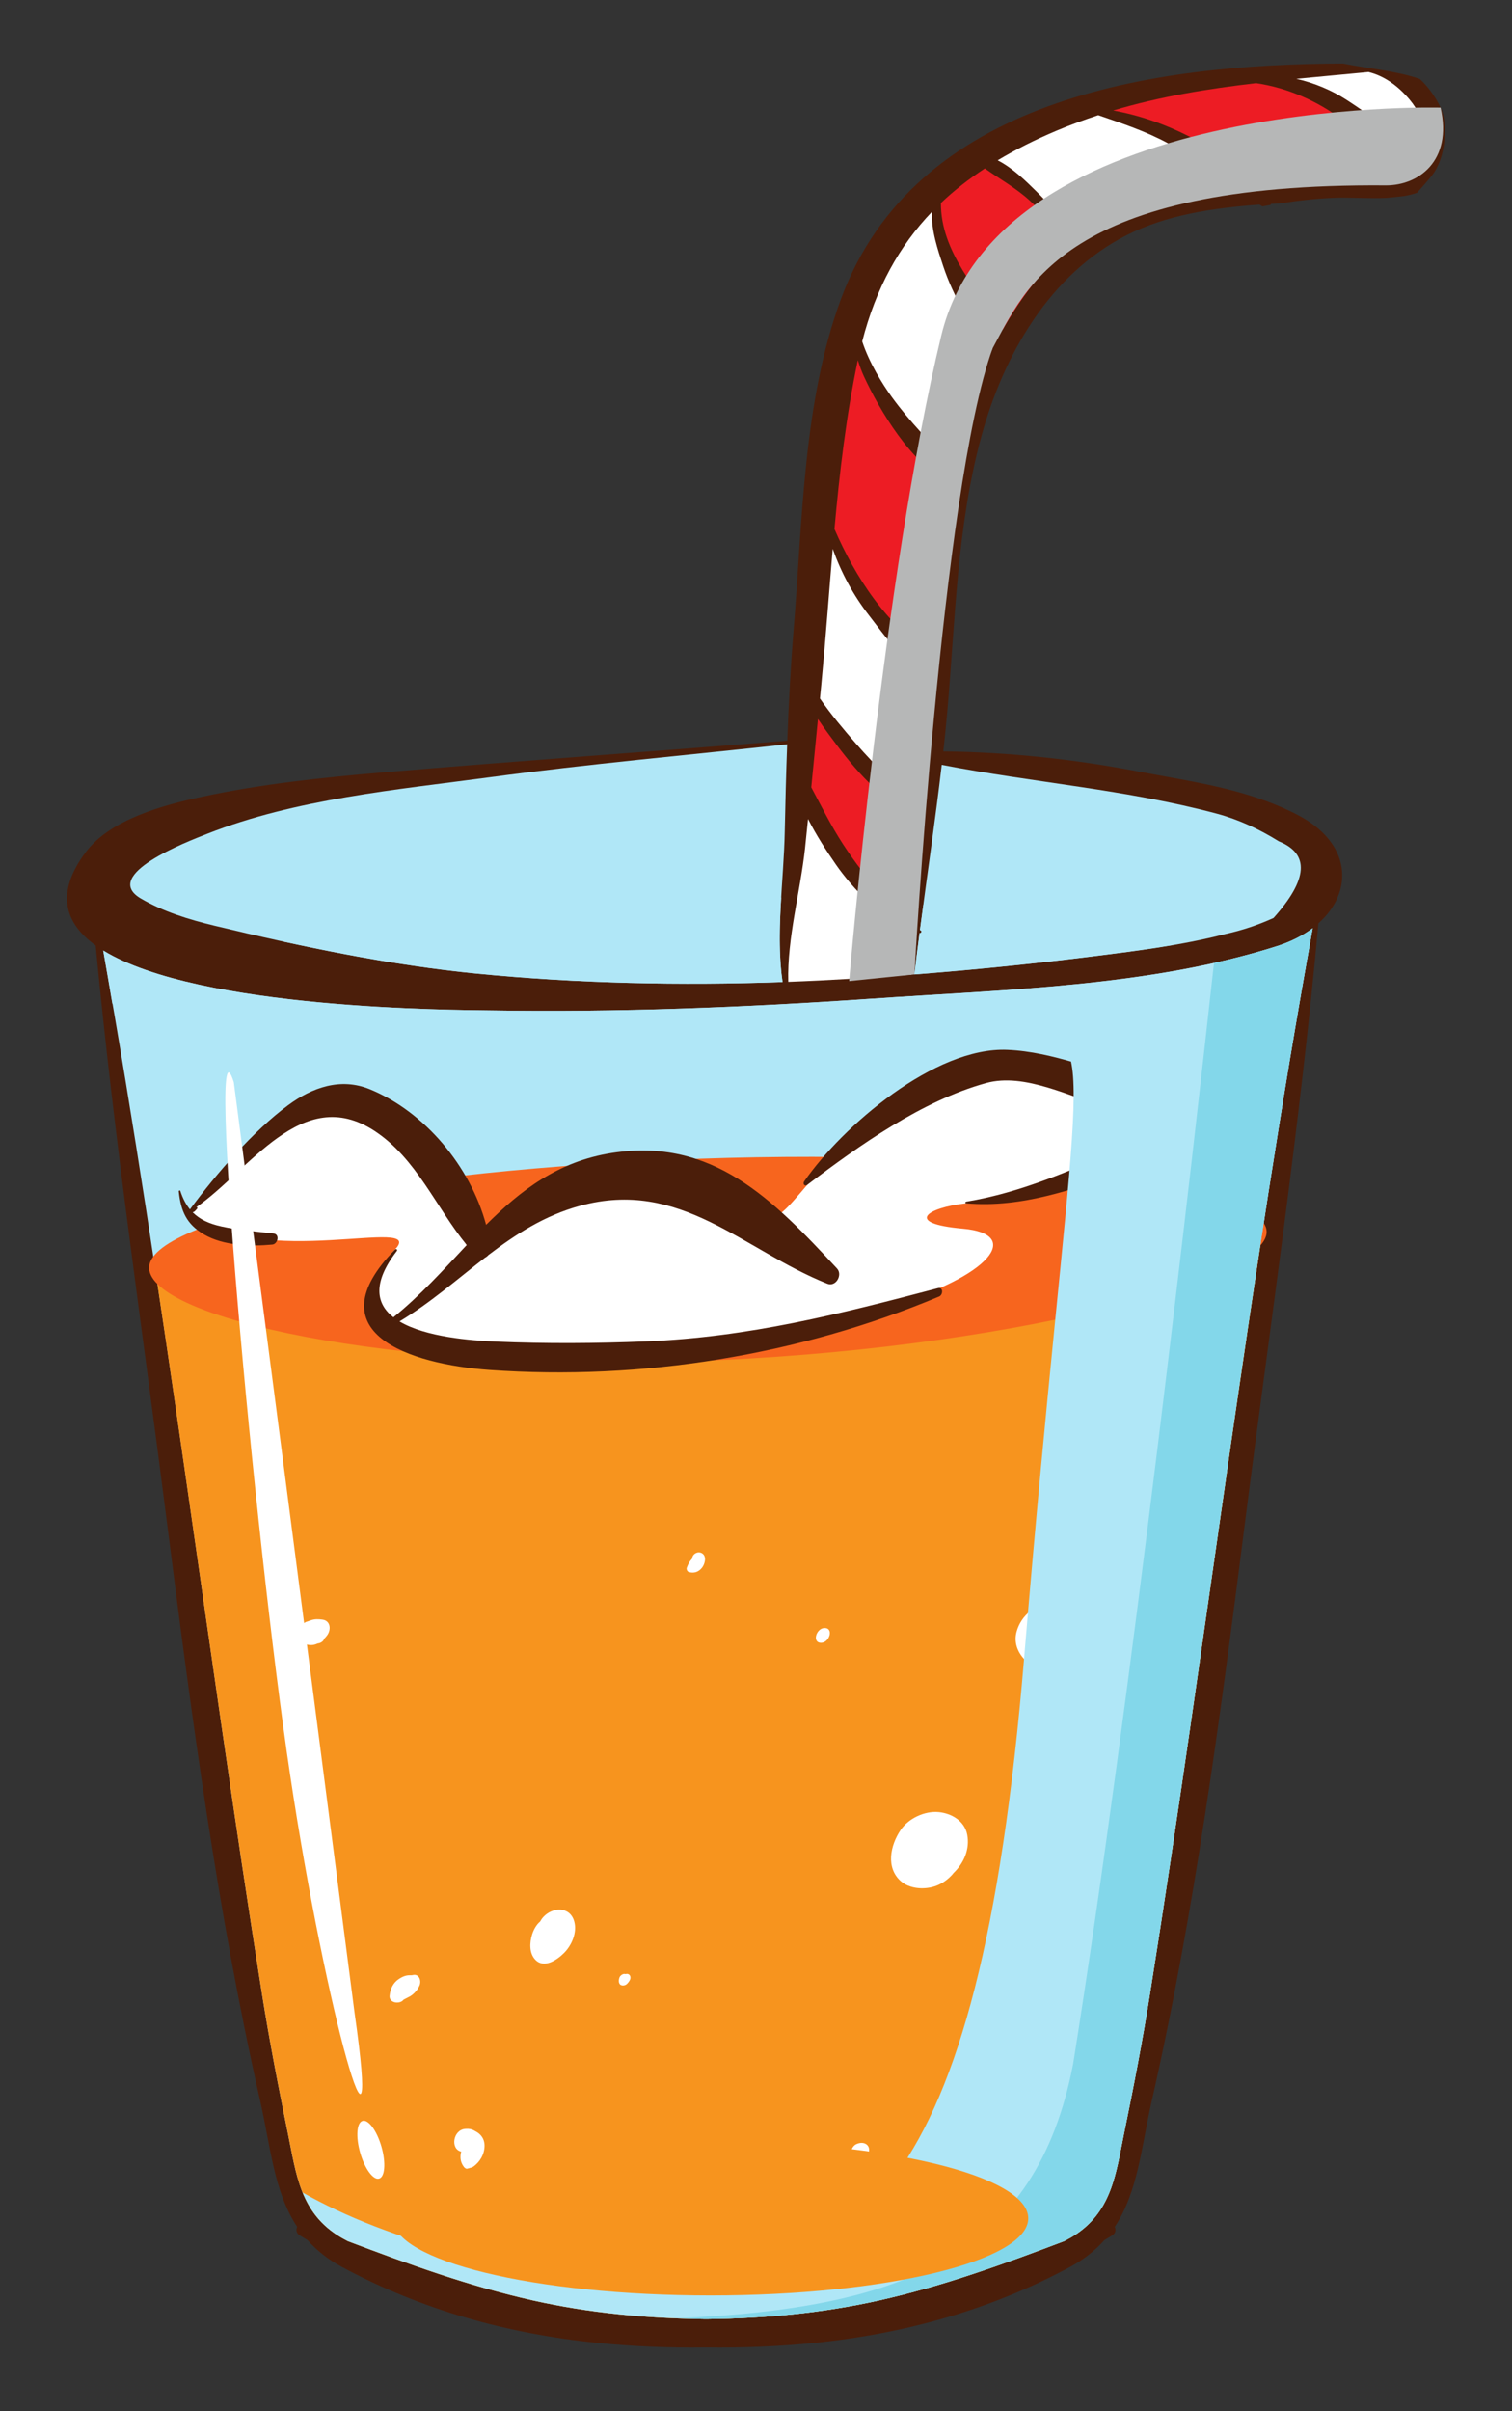 <?xml version="1.0" encoding="utf-8"?>
<!-- Generator: Adobe Illustrator 27.5.0, SVG Export Plug-In . SVG Version: 6.00 Build 0)  -->
<svg version="1.1" id="Layer_1" xmlns="http://www.w3.org/2000/svg" xmlns:xlink="http://www.w3.org/1999/xlink" x="0px" y="0px"
	 viewBox="0 0 222.573 354.703" style="enable-background:new 0 0 222.573 354.703;" xml:space="preserve">
<rect x="0" y="0" width="222.573" height="354.703" fill="#333333" stroke="none"/>
<g>
	<g>
		<path style="fill:#4B1E0A;" d="M209.005,11.623c-3.429-1.201-7.489-1.507-11.307-2.276c-28.118,0.075-63.102,5.154-73.962,34.785
			c-5.532,15.103-5.602,32.58-6.907,48.435c-0.451,5.469-0.734,10.934-0.94,16.405c-0.004,0-0.004,0-0.004,0
			c-19.829,1.58-39.67,2.981-59.489,4.656c-8.918,0.757-17.916,1.705-26.678,3.593c-5.63,1.214-13.489,3.299-17.129,8.186
			c-4.446,5.97-3.084,10.395,1.498,13.683c2.713,28.59,6.944,56.947,10.561,85.436c3.58,28.146,7.353,56.803,13.639,84.473
			c1.552,6.841,2.038,13.441,5.468,18.61c-0.206,0.377-0.149,0.917,0.33,1.224c0.388,0.249,0.792,0.471,1.184,0.714
			c1.325,1.482,2.966,2.821,5.08,3.962c11.697,6.307,24.396,9.833,37.572,11.16c5.248,0.53,10.61,0.749,16.003,0.672
			c5.392,0.077,10.755-0.142,16.002-0.672c13.177-1.327,25.878-4.854,37.575-11.16c2.112-1.141,3.755-2.479,5.077-3.962
			c0.393-0.243,0.797-0.465,1.185-0.714c0.48-0.307,0.536-0.847,0.329-1.224c3.433-5.17,3.917-11.77,5.471-18.61
			c6.284-27.67,10.059-56.326,13.637-84.473c3.758-29.571,8.182-58.996,10.874-88.694c5.246-4.663,4.956-11.875-3.259-16.051
			c-7.47-3.797-15.211-4.743-23.334-6.3c-9.369-1.797-19.078-2.835-28.625-2.94c0.212-1.913,0.408-3.83,0.578-5.753
			c1.191-13.506,1.431-27.401,5.011-40.543c3.272-12.022,10.079-23.939,21.513-29.703c5.758-2.903,12.494-3.939,19.424-4.436
			c0.153,0.085,0.304,0.172,0.455,0.259c0.393-0.073,0.783-0.146,1.174-0.214c0.036-0.054,0.076-0.102,0.102-0.158
			c0.441-0.028,0.883-0.049,1.325-0.069c2.614-0.412,5.262-0.719,8.027-0.827c2.201-0.083,5.017,0.132,7.652,0.014
			c0.862-0.075,1.712-0.167,2.557-0.268c0.683-0.116,1.332-0.271,1.926-0.486c0.75-0.827,1.48-1.669,2.182-2.538
			c2.082-2.604,2.417-7.637,1.28-9.989C211.255,14.168,210.217,12.745,209.005,11.623z"/>
		<path style="fill:#FFFFFF;" d="M120.905,100.619c0.634-6.581,1.107-13.229,1.672-19.872c1.252,3.519,3.027,6.831,5.389,9.847
			c1.835,2.338,5.498,7.73,8.836,8.147c-0.398,6.667-0.604,13.333-0.916,20.009c-3.645-2.772-6.929-5.946-9.932-9.404
			c-1.712-1.971-3.627-4.211-5.255-6.588C120.767,102.046,120.838,101.334,120.905,100.619z"/>
		<path style="fill:#ED1C24;" d="M120.402,105.778c0.918,1.37,1.898,2.67,2.791,3.855c3.207,4.262,7.349,8.913,12.527,10.671
			c0.029,0.009,0.059,0.003,0.09,0.01c-0.274,5.288-1.032,10.635-1.423,15.944c-1.663-1.104-2.783-2.813-4.174-4.266
			c-2.321-2.425-4.317-5.033-6.149-7.842c-1.718-2.642-3.144-5.51-4.644-8.322C119.754,112.479,120.079,109.128,120.402,105.778z"/>
		<path style="fill:#FFFFFF;" d="M118.505,124.775c0.154-1.429,0.293-2.861,0.438-4.29c1.219,2.413,2.719,4.705,4.107,6.709
			c2.393,3.453,6.939,8.293,11.284,9.769c-0.144,2.149-0.226,4.292-0.172,6.417c-6.03,0.461-12.079,0.843-18.129,1.062
			C115.857,137.997,117.824,131.124,118.505,124.775z"/>
		<path style="fill:#B0E7F7;" d="M30.495,122.666c13.004-5.132,27.842-6.475,41.583-8.319c14.555-1.955,29.194-3.264,43.795-4.852
			c-0.158,4.293-0.273,8.588-0.357,12.886c-0.136,7.052-1.367,14.998-0.321,22.096c-15.01,0.518-30.04,0.217-44.859-1.233
			c-13.047-1.274-26.057-3.996-38.793-7.069c-3.72-0.896-7.503-2.048-10.82-3.997C14.804,128.7,27.544,123.829,30.495,122.666z"/>
		<path style="fill:#B0E7F7;" d="M169.299,293.228c-1.089,6.849-2.396,13.64-3.793,20.432c-1.273,6.186-1.803,11.914-7.842,15.49
			c-0.326,0.192-0.678,0.359-1.009,0.549c-8.958,3.391-17.864,6.633-27.31,8.74c-8.255,1.841-16.704,2.636-25.162,2.732
			c-0.086-0.001-0.175,0-0.26,0c-0.085,0-0.172-0.001-0.261,0c-8.458-0.097-16.907-0.892-25.16-2.732
			c-9.447-2.107-18.352-5.35-27.31-8.74c-0.332-0.189-0.681-0.356-1.007-0.549c-6.041-3.576-6.571-9.304-7.844-15.49
			c-1.396-6.792-2.704-13.583-3.793-20.432c-8.114-51.089-14.271-102.454-23.354-153.396c14.119,8.691,51.801,8.731,57.003,8.814
			c18.725,0.302,37.418-0.433,56.096-1.724c19.483-1.346,41.05-1.771,59.761-7.758c2.022-0.648,3.76-1.544,5.175-2.608
			C183.82,188.572,177.586,241.047,169.299,293.228z"/>
		<g>
			<path style="fill:#F7941E;" d="M98.089,198.417c-43.255,2.612-64.973-4.991-75.146-11.001
				c5.333,35.25,10.013,70.595,15.606,105.812c1.089,6.849,2.397,13.64,3.793,20.432c1.272,6.186,1.803,11.914,7.844,15.49
				c0.326,0.192,0.675,0.359,1.007,0.549c8.958,3.391,17.863,6.633,27.31,8.74c8.253,1.841,16.702,2.636,25.16,2.732
				c0.089-0.001,0.176,0,0.261,0c0.085,0,0.174-0.001,0.26,0c8.458-0.097,16.907-0.892,25.162-2.732
				c9.445-2.107,18.352-5.35,27.31-8.74c0.331-0.189,0.683-0.356,1.009-0.549c6.039-3.576,6.568-9.304,7.842-15.49
				c1.396-6.792,2.704-13.583,3.793-20.432c5.867-36.942,10.722-74.028,16.386-110.999
				C170.67,189.044,144.449,195.617,98.089,198.417z"/>
			<path style="fill:#F7651E;" d="M186.448,181.17c0.243,7.195-39.162,17.533-84.464,19.071
				c-45.297,1.538-79.787-6.466-80.032-13.664c-0.244-7.193,35.754-14.572,81.051-16.11
				C148.305,168.929,186.204,173.974,186.448,181.17z"/>
		</g>
		<path style="fill:#B0E7F7;" d="M179.139,119.708c3.258,0.875,6.253,2.293,9.121,4.069c4.548,1.847,4.284,5.6-0.79,11.267
			c-2.279,1.038-4.641,1.826-7.081,2.361c-6.679,1.729-13.623,2.557-20.454,3.403c-8.376,1.035-16.838,1.882-25.332,2.542
			c0.233-2.035,0.495-4.066,0.761-6.094c0.016,0.002,0.032,0.009,0.052,0.012c0.188,0.04,0.333-0.297,0.136-0.376
			c-0.049-0.019-0.091-0.045-0.136-0.066c1.056-8.101,2.264-16.173,3.21-24.304C152.084,115.13,165.857,116.146,179.139,119.708z"/>
		<path style="fill:#ED1C24;" d="M137.17,93.296c-0.069,0.878-0.118,1.76-0.179,2.639c-6.395-3.75-11.122-11.104-14.159-18.107
			c0.754-8.357,1.728-16.688,3.441-24.849c0.279,0.906,0.596,1.736,0.9,2.396c2.326,5.021,6.951,12.809,12.397,15.52
			C138.238,78.252,137.761,85.783,137.17,93.296z"/>
		<path style="fill:#FFFFFF;" d="M144.078,55.536c-1.81,4.14-3.063,8.394-3.982,12.713c-3.156-3.094-6.183-6.226-8.814-9.836
			c-1.4-1.923-3.338-5.055-4.365-8.185c2.02-7.855,5.452-14.046,10.267-19.067c-0.134,2.692,0.882,5.663,1.654,7.984
			c1.418,4.266,3.951,8.876,7.273,12.109C145.378,52.684,144.699,54.118,144.078,55.536z"/>
		<path style="fill:#ED1C24;" d="M147.593,48.512c-3.642-5.833-9.136-11.466-9.089-18.646c1.949-1.856,4.114-3.536,6.468-5.085
			c2.168,1.549,4.534,2.842,6.559,4.682c2.203,2,3.946,4.42,5.864,6.677C153.445,39.56,150.208,43.931,147.593,48.512z"/>
		<path style="fill:#FFFFFF;" d="M166.946,30.553c-3.188,1.063-6.052,2.732-8.63,4.807c-1.585-2.634-3.567-5.044-5.742-7.188
			c-1.533-1.514-3.529-3.487-5.714-4.583c2.661-1.597,5.547-3.046,8.681-4.366c2.038-0.857,4.079-1.605,6.126-2.276
			c3.514,1.214,6.932,2.325,10.36,4.182c3.236,1.753,6.087,4.066,9.041,6.188C176.166,28.043,171.389,29.067,166.946,30.553z"/>
		<path style="fill:#ED1C24;" d="M184.66,26.852c-5.605-5.354-13.169-9.225-20.792-10.597c6.931-2.066,13.92-3.194,21.028-4.02
			c4.621,0.666,9.156,2.67,12.803,5.468c1.64,1.257,3.178,2.448,4.656,3.899c1.292,1.271,2.106,2.74,2.996,4.191
			C198.625,25.803,191.573,26.05,184.66,26.852z"/>
		<path style="fill:#FFFFFF;" d="M208.402,25.788c-0.245-0.001-0.504,0.002-0.75,0.002c-1.134-5.253-4.721-8.052-9.492-11.137
			c-2.047-1.321-4.646-2.453-7.333-3.054c3.474-0.34,6.977-0.649,10.527-0.993c0.023,0,0.038-0.014,0.059-0.017
			c2.344,0.557,4.395,2.054,6.092,4.073C209.9,17.512,211.773,23.088,208.402,25.788z"/>
		<path style="fill:#FFFFFF;" d="M28.356,178.347c0,0,12.582-15.778,22.194-14.999c9.612,0.779,16.302,16.755,18.153,19.809
			c1.852,3.056,9.906-12.275,27.833-7.599c17.928,4.677,16.011,6.073,22.296-1.25c6.284-7.322,24.991-21.352,39.541-15.896
			c14.55,5.456,18.707,8.315,3.897,13.251c-14.811,4.936-14.445,4.761-20.084,5.368c-5.639,0.607-9.274,2.946-0.441,3.726
			c8.833,0.779,4.158,7.015-10.912,11.432c-15.07,4.416-53.782,9.614-70.411,4.936c-4.417-2.858-7.168-8.14-2.285-13.294
			C63.022,178.677,37.858,187.11,28.356,178.347z"/>
		<g>
			<path style="fill:#FFFFFF;" d="M103.341,228.506c-0.573-0.342-1.33,0.025-1.455,0.696c-0.007,0.034-0.011,0.076-0.018,0.114
				c-0.344,0.361-0.574,0.768-0.769,1.311c-0.082,0.231,0.054,0.567,0.297,0.641c0.773,0.226,1.44-0.005,1.944-0.639
				C103.772,230.08,104.066,228.941,103.341,228.506z"/>
			<path style="fill:#FFFFFF;" d="M121.379,239.503c-1.215,0-1.907,2.176-0.508,2.176
				C122.088,241.679,122.778,239.503,121.379,239.503z"/>
			<path style="fill:#FFFFFF;" d="M84.532,282.682c-0.623-2.264-3.201-2.156-4.561-0.656c-0.188,0.205-0.338,0.431-0.467,0.663
				c-0.573,0.469-0.967,1.236-1.17,1.886c-0.382,1.211-0.457,2.791,0.486,3.749c1.307,1.334,3.232-0.038,4.201-1.009
				C84.175,286.162,84.975,284.289,84.532,282.682z"/>
			<path style="fill:#FFFFFF;" d="M92.08,290.421c-0.338-0.129-0.822,0.192-0.923,0.578c-0.082,0.3-0.118,0.554,0.036,0.838
				c0.125,0.226,0.403,0.285,0.634,0.249c0.404-0.068,0.611-0.346,0.819-0.669C93.019,290.839,92.664,290.24,92.08,290.421z"/>
			<path style="fill:#FFFFFF;" d="M142.377,269.904c-0.379-2.009-2.306-3.139-4.196-3.317c-2.078-0.196-4.441,0.911-5.609,2.634
				c-1.519,2.246-2.237,5.576,0.082,7.576c0.769,0.663,1.927,0.972,2.92,0.991c1.868,0.038,3.4-0.669,4.649-2.06
				c0.047-0.054,0.087-0.114,0.131-0.172C141.871,274.103,142.784,272.071,142.377,269.904z"/>
			<path style="fill:#FFFFFF;" d="M160.015,237.257c-1.169-3.684-5.918-3.411-8.029-0.741c-0.125,0.154-0.217,0.328-0.325,0.493
				c-0.987,0.79-1.691,1.824-2.023,3.072c-0.396,1.483,0.109,2.897,1.107,3.981c1.161,1.257,3.168,1.195,4.623,0.621
				C158.167,243.576,161.046,240.496,160.015,237.257z"/>
			<g>
				<path style="fill:#FFFFFF;" d="M45.025,238.618c0.022-0.014,0.038-0.028,0.063-0.042
					C45.02,238.607,45.01,238.618,45.025,238.618z"/>
				<path style="fill:#FFFFFF;" d="M47.456,238.268c-0.548-0.069-1.107-0.122-1.766,0.125c0.259-0.098-0.603,0.222-0.666,0.226
					c-0.254,0.132-0.446,0.313-0.683,0.469c0.002,0,0.006,0.002,0.007,0.003c-0.675,0.549-1.025,1.65-0.275,2.281
					c0.436,0.368,0.958,0.605,1.661,0.636c0.38,0.014,0.713-0.085,1.025-0.23c0.299-0.027,0.6-0.154,0.823-0.415
					c0.073-0.087,0.101-0.194,0.154-0.293c0.143-0.149,0.278-0.304,0.405-0.469C48.773,239.769,48.679,238.418,47.456,238.268z"/>
			</g>
			<path style="fill:#FFFFFF;" d="M111.86,317.113c-1.432,0.087-2.67,1.792-1.479,2.989c0.097,0.098,0.198,0.178,0.3,0.25
				c0.002,0.518,0.185,1.033,0.646,1.466c0.253,0.237,0.679,0.212,0.969,0.072c1.094-0.517,2.09-1.621,1.958-2.916
				C114.13,317.753,113.039,317.037,111.86,317.113z"/>
			<path style="fill:#FFFFFF;" d="M126.307,315.336c-0.051,0.018-0.1,0.035-0.148,0.052c-0.93,0.314-1.32,1.959-0.269,2.365
				c0.047,0.017,0.092,0.034,0.137,0.052c0.816,0.315,1.689-0.41,1.87-1.183C128.143,315.555,127.219,315.027,126.307,315.336z"/>
			<path style="fill:#FFFFFF;" d="M69.939,313.51c-0.304-0.194-0.596-0.302-0.973-0.326c-0.031-0.007-0.058-0.016-0.089-0.022
				c-0.002,0.008-0.004,0.016-0.005,0.023c-0.132-0.005-0.261-0.01-0.419,0.006c-1.779,0.17-2.188,2.972-0.561,3.34
				c-0.192,0.754-0.159,1.516,0.391,2.245c0.229,0.304,0.625,0.4,0.968,0.222c1.078-0.558,1.87-1.641,2.043-2.854
				C71.479,314.858,70.903,313.992,69.939,313.51z"/>
			<g>
				<path style="fill:#FFFFFF;" d="M60.354,293.693c-0.013,0.005-0.022,0.016-0.033,0.022
					C60.366,293.69,60.368,293.688,60.354,293.693z"/>
				<path style="fill:#FFFFFF;" d="M60.741,290.564c-0.111,0.03-0.179,0.022-0.456,0.023c-0.563,0-1.069,0.228-1.531,0.526
					c-0.882,0.567-1.319,1.495-1.399,2.509c-0.056,0.712,0.619,1.031,1.21,0.978c0.261-0.02,0.477-0.087,0.685-0.251
					c0.045-0.033,0.096-0.098,0.148-0.155c0.089-0.048,0.176-0.104,0.263-0.143c0.083-0.038,0.628-0.328,0.694-0.357
					c0.599-0.359,1.121-0.943,1.4-1.589C62.062,291.391,61.705,290.315,60.741,290.564z"/>
			</g>
		</g>
		<path style="fill:#4B1E0A;" d="M138.071,189.501c-14.494,3.821-27.905,7.23-43.005,7.838c-7.333,0.295-14.699,0.341-22.03,0.031
			c-3.706-0.156-10.377-0.663-14.227-2.972c4.517-2.707,8.45-6.177,12.566-9.359c0.191-0.099,0.368-0.232,0.514-0.397
			c4.028-3.072,8.27-5.819,13.451-7.239c14.829-4.065,23.953,6.448,36.442,11.453c1.266,0.507,2.286-1.316,1.431-2.238
			c-9.456-10.177-18.331-19.314-33.145-17.002c-7.925,1.239-13.465,5.528-18.511,10.575c-2.321-8.612-9.034-16.645-17.134-19.953
			c-4.298-1.754-8.487-0.24-11.983,2.336c-5.163,3.802-10.65,10.159-14.48,15.347c-0.588-0.719-1.056-1.601-1.415-2.717
			c-0.043-0.136-0.241-0.044-0.228,0.074c0.3,2.889,1.128,4.823,3.728,6.335c2.859,1.661,6.853,1.776,10.043,1.48
			c0.819-0.076,1.136-1.521,0.181-1.628c-2.559-0.295-5.152-0.475-7.672-1.034c-1.833-0.403-3.203-1.039-4.24-2.084
			c0.289-0.081,0.3-0.132,0.657-0.529c0.116-0.127-0.029-0.286-0.172-0.189c7.802-5.336,15.59-18.257,26.27-11.271
			c6.192,4.05,9.04,11.229,13.593,16.801c-3.438,3.663-6.843,7.439-10.794,10.634c-2.505-1.96-3.158-5.004,0.496-9.743
			c0.161-0.212-0.089-0.399-0.268-0.217c-11.961,12.233,2.176,16.865,13.928,17.702c22.366,1.592,45.513-2.121,66.18-10.802
			C138.842,190.481,138.857,189.294,138.071,189.501z"/>
		<path style="fill:#4B1E0A;" d="M176.616,161.674c-0.658,0.386-1.287,0.794-1.901,1.209c-1.361-2.591-3.694-3.177-6.692-3.808
			c-6.682-1.409-12.847-4.34-19.738-4.63c-10.69-0.455-24.247,11.211-29.906,19.355c-0.243,0.349,0.065,0.804,0.455,0.508
			c7.668-5.82,16.929-12.381,26.304-14.971c5.766-1.594,12.445,2.132,17.936,3.583c2.839,0.75,5.429,1.462,8.101,2.462
			c-1.861,1.326-3.768,2.599-6.035,3.57c-7.55,3.234-14.747,6.484-22.926,7.839c-0.114,0.018-0.172,0.227-0.025,0.239
			c8.371,0.726,16.08-2.149,23.857-4.882c4.406-1.547,12.18-3.819,12.163-9.55C178.206,161.805,177.329,161.256,176.616,161.674z"/>
	</g>
	<g>
		<path style="fill:#B0E7F7;" d="M188.055,139.164c-18.711,5.988-40.277,6.413-59.761,7.758
			c-18.678,1.291-37.371,2.025-56.096,1.724c-5.203-0.083-42.884-0.123-57.003-8.814c0.465,2.609,0.893,5.224,1.344,7.835
			c18.211,4.71,64.169,13.317,136.465,5.236c9.018-1.127,4.497,9.878-2.26,91.16c-6.757,81.281-25.355,90.3-53.53,90.862
			c-20.312,0.406-40.329-5.34-52.667-12.378c1.049,2.584,2.681,4.853,5.639,6.603c0.326,0.192,0.675,0.359,1.007,0.549
			c8.958,3.391,17.863,6.633,27.31,8.74c8.253,1.841,16.702,2.636,25.16,2.732c0.089-0.001,0.176,0,0.261,0
			c0.085,0,0.174-0.001,0.26,0c8.458-0.097,16.907-0.892,25.162-2.732c9.445-2.107,18.352-5.35,27.31-8.74
			c0.331-0.189,0.683-0.356,1.009-0.549c6.039-3.576,6.568-9.304,7.842-15.49c1.396-6.792,2.704-13.583,3.793-20.432
			c8.287-52.181,14.521-104.655,23.931-156.672C191.814,137.62,190.077,138.516,188.055,139.164z"/>
	</g>
	<path style="fill:#FFFFFF;" d="M34.415,159.2c0,0,10.666,81.773,17.776,136.882c4.147,29.036-4.147,0.594-9.481-34.96
		C37.377,225.568,30.267,146.163,34.415,159.2z"/>
	<path style="fill:#FFFFFF;" d="M56.155,315.809c0.672,2.347,0.516,4.449-0.35,4.695c-0.862,0.248-2.109-1.451-2.783-3.797
		c-0.671-2.347-0.515-4.449,0.35-4.695C54.234,311.764,55.481,313.463,56.155,315.809z"/>
	<g>
		<path style="fill:#83D7EA;" d="M188.055,139.164c-3.045,0.974-6.174,1.789-9.349,2.496c-2.996,27.2-12.173,108.377-20.74,162.012
			c-5.429,27.98-24.728,35.939-58.224,37.369c1.307,0.051,2.612,0.114,3.921,0.13c0.089-0.001,0.176,0,0.261,0
			c0.085,0,0.174-0.001,0.26,0c8.458-0.097,16.907-0.892,25.162-2.732c9.445-2.107,18.352-5.35,27.31-8.74
			c0.331-0.189,0.683-0.356,1.009-0.549c6.039-3.576,6.568-9.304,7.842-15.49c1.396-6.792,2.704-13.583,3.793-20.432
			c8.287-52.181,14.521-104.655,23.931-156.672C191.814,137.62,190.077,138.516,188.055,139.164z"/>
	</g>
	<path style="fill:#B6B7B7;" d="M212.06,15.832c0,0-64.976-1.736-73.503,33.535c-8.527,35.271-13.565,94.964-13.565,94.964
		l9.61-0.981c0,0,3.944-71.215,11.508-92.096c4.851-8.864,10.666-24.369,57.954-23.981C208.715,27.272,213.855,23.772,212.06,15.832
		z"/>
	<g>
		<path style="fill:#B0E7F7;" d="M115.194,144.477c-0.587-3.981-0.452-8.225-0.202-12.432c-2.918-0.066-5.878-0.102-8.879-0.102
			c-26.198,0-49.484,2.585-64.327,6.592c9.434,2.059,18.98,3.776,28.548,4.709C85.154,144.694,100.185,144.995,115.194,144.477z"/>
		<path style="fill:#B0E7F7;" d="M135.415,136.825c0.045,0.021,0.087,0.047,0.136,0.066c0.197,0.08,0.052,0.417-0.136,0.376
			c-0.02-0.003-0.036-0.01-0.052-0.012c-0.266,2.028-0.528,4.059-0.761,6.094c8.494-0.66,16.956-1.507,25.332-2.542
			c4.123-0.511,8.28-1.04,12.402-1.738c-9.047-2.653-21.673-4.734-36.42-5.946C135.75,134.356,135.576,135.591,135.415,136.825z"/>
	</g>
	<path style="fill:#F7941E;" d="M151.363,326.346c0,6.267-20.944,11.349-46.78,11.349c-25.835,0-46.78-5.082-46.78-11.349
		c0-6.269,20.945-11.35,46.78-11.35C130.419,314.996,151.363,320.077,151.363,326.346z"/>
</g>
</svg>
